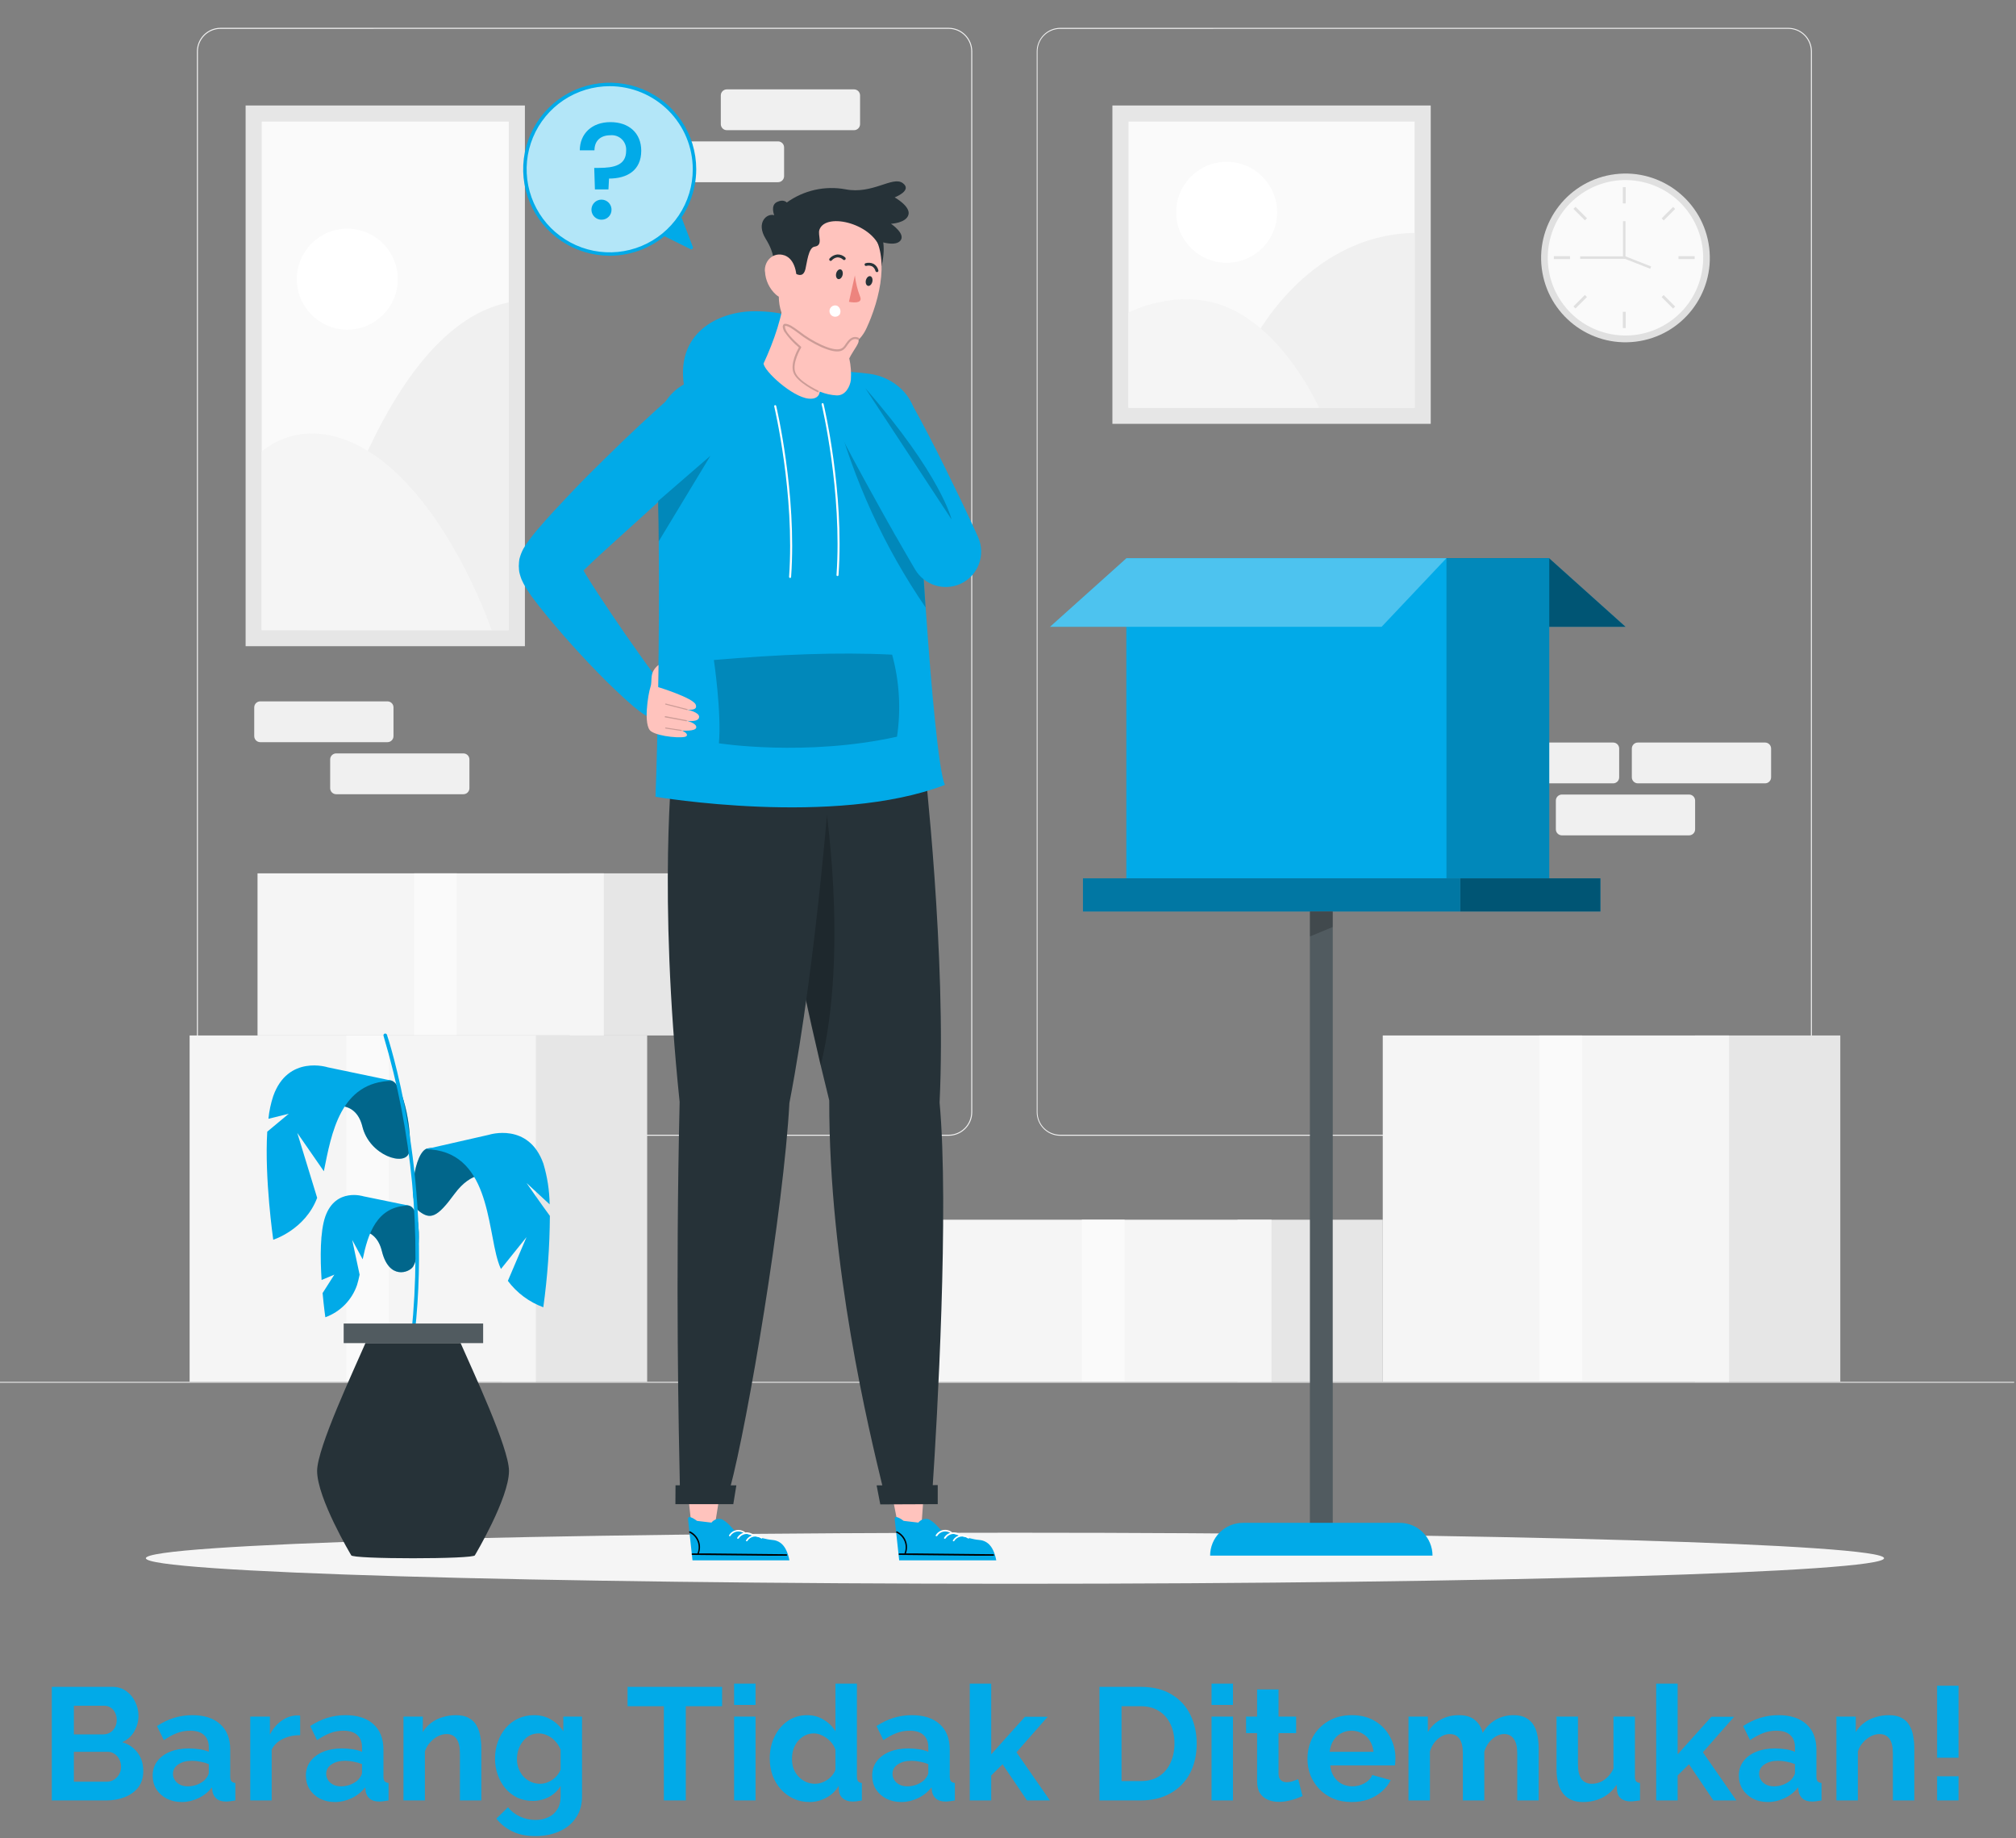 <svg width="1009" height="920" viewBox="0 0 1009 920" fill="none" xmlns="http://www.w3.org/2000/svg">
<rect x="0" y="0" width="1009" height="920" fill="#808080" stroke="none"/>
<path d="M895.034 568.372H530.686C527.554 568.367 524.552 567.12 522.337 564.906C520.122 562.691 518.876 559.689 518.871 556.557V25.731C518.881 22.602 520.13 19.605 522.344 17.395C524.558 15.185 527.557 13.941 530.686 13.936H895.034C898.162 13.941 901.162 15.185 903.376 17.395C905.59 19.605 906.838 22.602 906.849 25.731V556.557C906.844 559.689 905.597 562.691 903.383 564.906C901.168 567.12 898.166 568.367 895.034 568.372ZM530.686 14.44C529.195 14.429 527.717 14.713 526.337 15.276C524.957 15.838 523.701 16.668 522.643 17.717C521.584 18.766 520.743 20.014 520.168 21.39C519.594 22.765 519.297 24.24 519.294 25.731V556.557C519.294 559.557 520.486 562.434 522.607 564.555C524.728 566.676 527.605 567.868 530.605 567.868H895.034C898.034 567.868 900.911 566.676 903.032 564.555C905.153 562.434 906.345 559.557 906.345 556.557V25.731C906.345 22.731 905.153 19.854 903.032 17.733C900.911 15.611 898.034 14.42 895.034 14.42L530.686 14.44Z" fill="#F0F0F0"/>
<path d="M474.796 568.372H110.367C107.235 568.367 104.233 567.12 102.019 564.906C99.804 562.691 98.558 559.689 98.552 556.557V25.73C98.558 22.599 99.804 19.596 102.019 17.382C104.233 15.167 107.235 13.921 110.367 13.915H474.796C477.928 13.921 480.93 15.167 483.145 17.382C485.36 19.596 486.606 22.599 486.611 25.73V556.557C486.606 559.689 485.36 562.691 483.145 564.906C480.93 567.12 477.928 568.367 474.796 568.372ZM110.367 14.44C107.371 14.44 104.497 15.629 102.376 17.745C100.256 19.862 99.062 22.734 99.056 25.73V556.557C99.056 559.557 100.248 562.434 102.369 564.555C104.49 566.676 107.367 567.868 110.367 567.868H474.796C477.796 567.868 480.673 566.676 482.794 564.555C484.916 562.434 486.107 559.557 486.107 556.557V25.73C486.107 22.731 484.916 19.854 482.794 17.733C480.673 15.611 477.796 14.42 474.796 14.42L110.367 14.44Z" fill="#F0F0F0"/>
<path d="M1008.1 691.502H0V692.006H1008.1V691.502Z" fill="#E0E0E0"/>
<path d="M363.784 65.147L427.436 65.147C429.106 65.147 430.46 63.793 430.46 62.123V47.747C430.46 46.077 429.106 44.723 427.436 44.723L363.784 44.723C362.114 44.723 360.76 46.077 360.76 47.747V62.123C360.76 63.793 362.114 65.147 363.784 65.147Z" fill="#F0F0F0"/>
<path d="M325.758 91.177L389.41 91.177C391.08 91.177 392.434 89.823 392.434 88.152V73.777C392.434 72.106 391.08 70.752 389.41 70.752H325.758C324.088 70.752 322.734 72.106 322.734 73.777V88.152C322.734 89.823 324.088 91.177 325.758 91.177Z" fill="#F0F0F0"/>
<path d="M193.919 350.985H130.267C128.597 350.985 127.243 352.339 127.243 354.009V368.385C127.243 370.055 128.597 371.409 130.267 371.409H193.919C195.589 371.409 196.943 370.055 196.943 368.385V354.009C196.943 352.339 195.589 350.985 193.919 350.985Z" fill="#F0F0F0"/>
<path d="M231.924 377.034H168.272C166.602 377.034 165.248 378.388 165.248 380.058V394.434C165.248 396.104 166.602 397.458 168.272 397.458H231.924C233.594 397.458 234.948 396.104 234.948 394.434V380.058C234.948 378.388 233.594 377.034 231.924 377.034Z" fill="#F0F0F0"/>
<path d="M807.369 371.59H743.718C742.047 371.59 740.693 372.944 740.693 374.615V388.99C740.693 390.661 742.047 392.015 743.718 392.015H807.369C809.04 392.015 810.394 390.661 810.394 388.99V374.615C810.394 372.944 809.04 371.59 807.369 371.59Z" fill="#F0F0F0"/>
<path d="M883.401 371.59H819.749C818.079 371.59 816.725 372.944 816.725 374.615V388.99C816.725 390.661 818.079 392.015 819.749 392.015H883.401C885.071 392.015 886.425 390.661 886.425 388.99V374.615C886.425 372.944 885.071 371.59 883.401 371.59Z" fill="#F0F0F0"/>
<path d="M845.375 397.62H781.724C780.053 397.62 778.699 398.974 778.699 400.644V415.019C778.699 416.69 780.053 418.044 781.724 418.044H845.375C847.045 418.044 848.399 416.69 848.399 415.019V400.644C848.399 398.974 847.045 397.62 845.375 397.62Z" fill="#F0F0F0"/>
<path d="M921.063 518.188H848.339V691.501H921.063V518.188Z" fill="#E6E6E6"/>
<path d="M865.376 518.188H692.062V691.501H865.376V518.188Z" fill="#F5F5F5"/>
<path d="M791.845 518.188H770.433V690.997H791.845V518.188Z" fill="#FAFAFA"/>
<path d="M323.903 518.188H251.179V691.501H323.903V518.188Z" fill="#E6E6E6"/>
<path d="M268.216 518.188H94.903V691.501H268.216V518.188Z" fill="#F5F5F5"/>
<path d="M194.665 518.188H173.252V690.997H194.665V518.188Z" fill="#FAFAFA"/>
<path d="M692.083 610.39H619.358V691.522H692.083V610.39Z" fill="#E6E6E6"/>
<path d="M636.395 610.39H463.082V691.522H636.395V610.39Z" fill="#F5F5F5"/>
<path d="M562.864 610.39H541.452V691.28H562.864V610.39Z" fill="#FAFAFA"/>
<path d="M357.876 437.057H285.152V518.189H357.876V437.057Z" fill="#E6E6E6"/>
<path d="M302.209 437.057H128.896V518.189H302.209V437.057Z" fill="#F5F5F5"/>
<path d="M228.658 437.057H207.246V517.947H228.658V437.057Z" fill="#FAFAFA"/>
<path d="M716.076 52.788H556.755V212.109H716.076V52.788Z" fill="#E6E6E6"/>
<path d="M708.011 204.044V60.853L564.82 60.853V204.044H708.011Z" fill="#FAFAFA"/>
<path d="M626.818 171.522C626.818 171.522 653.029 117.609 708.011 116.541V204.044H636.416L626.818 171.522Z" fill="#F0F0F0"/>
<path d="M564.82 156.381C564.82 156.381 588.45 143.981 612.483 153.094C642.726 164.506 660.166 204.044 660.166 204.044H564.82V156.381Z" fill="#F5F5F5"/>
<path d="M613.934 131.501C627.887 131.501 639.197 120.19 639.197 106.238C639.197 92.285 627.887 80.975 613.934 80.975C599.982 80.975 588.671 92.285 588.671 106.238C588.671 120.19 599.982 131.501 613.934 131.501Z" fill="white"/>
<path d="M262.712 52.788H122.928V323.383H262.712V52.788Z" fill="#E6E6E6"/>
<path d="M254.647 315.318L254.647 60.853L130.993 60.853V315.318H254.647Z" fill="#FAFAFA"/>
<path d="M173.817 164.97C187.77 164.97 199.08 153.659 199.08 139.707C199.08 125.754 187.77 114.444 173.817 114.444C159.865 114.444 148.554 125.754 148.554 139.707C148.554 153.659 159.865 164.97 173.817 164.97Z" fill="white"/>
<path d="M154.119 315.318C154.119 315.318 185.41 164.849 254.647 151.34V315.318H154.119Z" fill="#F0F0F0"/>
<path d="M130.993 226.02C130.993 226.02 146.921 210.657 172.164 219.851C219.585 237.089 246.058 315.318 246.058 315.318H130.993V226.02Z" fill="#F5F5F5"/>
<path d="M818.72 170.973C841.861 168.111 858.3 147.032 855.439 123.891C852.577 100.75 831.498 84.311 808.357 87.173C785.216 90.034 768.777 111.114 771.638 134.255C774.5 157.395 795.58 173.835 818.72 170.973Z" fill="#E0E0E0"/>
<path d="M851.418 137.869C856.312 116.954 843.325 96.032 822.41 91.138C801.495 86.244 780.573 99.231 775.679 120.146C770.785 141.061 783.772 161.983 804.687 166.877C825.602 171.771 846.524 158.784 851.418 137.869Z" fill="#FAFAFA"/>
<path d="M813.66 93.677H812.208V101.782H813.66V93.677Z" fill="#E0E0E0"/>
<path d="M813.66 156.038H812.208V164.143H813.66V156.038Z" fill="#E0E0E0"/>
<path d="M785.796 128.194H777.691V129.646H785.796V128.194Z" fill="#E0E0E0"/>
<path d="M848.177 128.194H840.072V129.646H848.177V128.194Z" fill="#E0E0E0"/>
<path d="M837.382 103.542L831.65 109.272L832.676 110.299L838.408 104.569L837.382 103.542Z" fill="#E0E0E0"/>
<path d="M793.235 147.611L787.505 153.344L788.532 154.37L794.261 148.637L793.235 147.611Z" fill="#E0E0E0"/>
<path d="M788.539 103.506L787.512 104.533L793.244 110.263L794.271 109.236L788.539 103.506Z" fill="#E0E0E0"/>
<path d="M832.66 147.65L831.634 148.676L837.364 154.408L838.391 153.382L832.66 147.65Z" fill="#E0E0E0"/>
<path d="M812.64 127.93L812.182 129.094L825.934 134.508L826.391 133.344L812.64 127.93Z" fill="#E0E0E0"/>
<path d="M813.559 129.545H790.877V128.295H812.309V110.693H813.559V129.545Z" fill="#E0E0E0"/>
<path d="M942.959 779.791C942.959 786.848 748.214 792.574 507.983 792.574C267.752 792.574 73.007 786.888 73.007 779.791C73.007 772.694 267.752 767.029 507.983 767.029C748.214 767.029 942.959 772.775 942.959 779.791Z" fill="#F5F5F5"/>
<path d="M775.312 279.349L813.559 313.665H647.605L615.185 279.349H775.312Z" fill="#01AAE8"/>
<path opacity="0.5" d="M775.312 279.349L813.559 313.665H647.605L615.185 279.349H775.312Z" fill="black"/>
<path d="M775.392 279.349H615.185V439.557H775.392V279.349Z" fill="#01AAE8"/>
<path opacity="0.2" d="M775.392 279.349H615.185V439.557H775.392V279.349Z" fill="black"/>
<path d="M723.939 279.349H563.731V439.557H723.939V279.349Z" fill="#01AAE8"/>
<path d="M563.791 279.349L525.544 313.665H691.498L723.918 279.349H563.791Z" fill="#01AAE8"/>
<path opacity="0.3" d="M563.791 279.349L525.544 313.665H691.498L723.918 279.349H563.791Z" fill="white"/>
<path d="M730.854 439.557H542.016V456.15H730.854V439.557Z" fill="#01AAE8"/>
<path opacity="0.3" d="M730.854 439.557H542.016V456.15H730.854V439.557Z" fill="black"/>
<path d="M800.998 439.557H730.854V456.15H800.998V439.557Z" fill="#01AAE8"/>
<path opacity="0.5" d="M800.998 439.557H730.854V456.15H800.998V439.557Z" fill="black"/>
<path d="M667.001 456.15H655.629V768.44H667.001V456.15Z" fill="#263238"/>
<path opacity="0.2" d="M667.001 456.15H655.629V768.44H667.001V456.15Z" fill="white"/>
<path opacity="0.2" d="M667.001 463.913L655.629 468.631V456.15H667.001V463.913Z" fill="black"/>
<path d="M622.08 762.089H700.571C704.918 762.089 709.087 763.816 712.162 766.89C715.236 769.964 716.963 774.134 716.963 778.481H605.668C605.668 776.327 606.093 774.194 606.918 772.204C607.743 770.214 608.952 768.406 610.476 766.883C612 765.361 613.81 764.154 615.801 763.331C617.792 762.509 619.926 762.087 622.08 762.089Z" fill="#01AAE8"/>
<path d="M173.817 616.58C173.817 616.58 187.567 611.559 191.136 626.116C194.705 640.673 204.887 636.943 206.822 633.738C210.633 627.447 211.157 604.684 204.625 603.313C196.701 601.66 176.458 609.926 173.817 616.58Z" fill="#01AAE8"/>
<g opacity="0.4">
<path d="M173.817 616.58C173.817 616.58 187.567 611.559 191.136 626.116C194.705 640.673 204.887 636.943 206.822 633.738C210.633 627.447 211.157 604.684 204.625 603.313C196.701 601.66 176.458 609.926 173.817 616.58Z" fill="black"/>
</g>
<path d="M204.523 603.313C188.394 603.535 184.119 617.709 181.519 630.209L176.276 620.511L179.986 637.891C179.583 639.806 179.18 641.56 178.696 643.073C177.424 646.776 175.338 650.146 172.592 652.938C169.846 655.729 166.51 657.87 162.828 659.202C162.828 659.202 162.103 654.202 161.457 647.105L167.345 637.871L160.953 640.552C160.248 629.544 160.147 616.358 162.828 608.757C168.01 594.18 181.922 598.676 181.922 598.676L204.523 603.313Z" fill="#01AAE8"/>
<path d="M244.727 588.01C244.727 588.01 236.259 585.449 227.387 597.567C218.859 609.22 215.451 610.591 209.665 606.055C203.878 601.518 207.366 576.114 213.919 574.743C221.722 573.11 241.965 581.377 244.727 588.01Z" fill="#01AAE8"/>
<g opacity="0.4">
<path d="M244.727 588.01C244.727 588.01 236.259 585.449 227.387 597.567C218.859 609.22 215.451 610.591 209.665 606.055C203.878 601.518 207.366 576.114 213.919 574.743C221.722 573.11 241.965 581.377 244.727 588.01Z" fill="black"/>
</g>
<path d="M271.925 654.202C264.854 651.616 258.689 647.027 254.183 640.996L263.518 619.1L250.715 635.048C250.153 633.825 249.675 632.565 249.283 631.278C243.739 613.717 244.868 575.57 212.992 575.106L244.707 567.888C244.707 567.888 264.546 561.477 271.946 582.284C273.94 588.912 274.998 595.787 275.091 602.708L263.538 592.022C263.538 592.022 271.603 603.636 275.212 608.474C275.118 623.772 274.02 639.048 271.925 654.202Z" fill="#01AAE8"/>
<path d="M164.038 554.218C164.038 554.218 177.809 549.198 181.377 563.775C184.946 578.352 202.85 583.937 204.705 576.8C206.721 569.199 202.326 542.121 195.773 540.75C187.93 539.117 166.8 547.585 164.038 554.218Z" fill="#01AAE8"/>
<g opacity="0.4">
<path d="M164.038 554.218C164.038 554.218 177.809 549.198 181.377 563.775C184.946 578.352 202.85 583.937 204.705 576.8C206.721 569.199 202.326 542.121 195.773 540.75C187.93 539.117 166.8 547.585 164.038 554.218Z" fill="black"/>
</g>
<path d="M196.358 540.871C170.289 541.254 165.913 567.082 162.083 586.135L148.796 566.961C148.957 567.525 155.994 590.389 158.736 599.442C152.687 615.451 136.759 620.41 136.759 620.41C136.759 620.41 132.344 589.825 133.755 566.336L144.521 557.364L134.34 559.884C134.728 556.01 135.54 552.19 136.759 548.492C144.159 527.705 164.018 534.117 164.018 534.117L196.358 540.871Z" fill="#01AAE8"/>
<path d="M206.721 668.194C206.482 668.164 206.265 668.042 206.114 667.854C205.963 667.666 205.892 667.426 205.915 667.186C211.067 617.166 206.327 566.621 191.963 518.431C191.885 518.201 191.901 517.949 192.006 517.731C192.112 517.512 192.299 517.344 192.527 517.261C192.757 517.191 193.006 517.212 193.22 517.321C193.435 517.43 193.598 517.619 193.677 517.846C193.919 518.511 216.661 586.639 207.588 667.388C207.564 667.604 207.464 667.804 207.305 667.952C207.146 668.1 206.939 668.186 206.721 668.194Z" fill="#01AAE8"/>
<path d="M241.803 662.348H172.022V672.126H241.803V662.348Z" fill="#263238"/>
<path opacity="0.2" d="M241.803 662.348H172.022V672.126H241.803V662.348Z" fill="white"/>
<path d="M230.533 672.126H182.91C177.204 685.393 158.715 724.547 158.715 736.1C158.715 749.79 175.772 778.299 175.772 778.299C175.772 780.316 237.69 780.316 237.69 778.299C237.69 778.299 254.747 749.79 254.747 736.1C254.747 724.547 236.319 685.393 230.533 672.126Z" fill="#263238"/>
<path d="M305.173 127.125C328.613 127.125 347.614 108.124 347.614 84.684C347.614 61.245 328.613 42.243 305.173 42.243C281.733 42.243 262.732 61.245 262.732 84.684C262.732 108.124 281.733 127.125 305.173 127.125Z" fill="#01AAE8"/>
<g opacity="0.7">
<path d="M305.173 127.125C328.613 127.125 347.614 108.124 347.614 84.684C347.614 61.245 328.613 42.243 305.173 42.243C281.733 42.243 262.732 61.245 262.732 84.684C262.732 108.124 281.733 127.125 305.173 127.125Z" fill="white"/>
</g>
<path d="M305.173 127.992C296.607 127.996 288.231 125.46 281.107 120.704C273.982 115.947 268.428 109.185 265.147 101.272C261.866 93.358 261.006 84.65 262.674 76.248C264.343 67.845 268.466 60.127 274.522 54.068C280.578 48.009 288.295 43.883 296.696 42.21C305.098 40.537 313.807 41.394 321.721 44.671C329.636 47.948 336.401 53.499 341.161 60.621C345.92 67.744 348.461 76.118 348.461 84.684C348.45 96.164 343.887 107.17 335.772 115.289C327.656 123.408 316.652 127.976 305.173 127.992ZM305.173 43.13C296.949 43.126 288.908 45.562 282.068 50.128C275.228 54.695 269.896 61.188 266.747 68.785C263.598 76.383 262.773 84.744 264.377 92.81C265.98 100.877 269.94 108.286 275.755 114.102C281.571 119.917 288.981 123.877 297.047 125.481C305.114 127.084 313.474 126.259 321.072 123.11C328.669 119.961 335.162 114.629 339.729 107.789C344.296 100.949 346.731 92.909 346.727 84.684C346.711 73.668 342.328 63.108 334.538 55.319C326.749 47.529 316.189 43.146 305.173 43.13Z" fill="#01AAE8"/>
<path d="M305.516 61.115C314.689 61.115 320.94 66.518 320.94 75.45C320.94 85.108 314.084 89.362 304.81 89.362L304.528 94.786H297.753L297.41 84.019H299.669C307.411 84.019 313.379 82.648 313.379 75.45C313.467 74.398 313.322 73.34 312.955 72.35C312.588 71.36 312.008 70.462 311.256 69.722C310.504 68.981 309.598 68.415 308.602 68.063C307.607 67.712 306.546 67.584 305.495 67.688C300.616 67.688 297.531 70.43 297.531 75.228H290.192C290.213 66.942 296.181 61.115 305.516 61.115ZM301.12 109.947C300.124 109.963 299.146 109.683 298.309 109.141C297.473 108.599 296.817 107.821 296.425 106.905C296.033 105.989 295.922 104.977 296.106 103.998C296.291 103.019 296.762 102.117 297.461 101.407C298.16 100.697 299.054 100.21 300.03 100.01C301.006 99.81 302.02 99.904 302.942 100.282C303.864 100.659 304.653 101.303 305.208 102.13C305.763 102.957 306.06 103.931 306.06 104.927C306.071 105.583 305.951 106.234 305.707 106.842C305.464 107.451 305.102 108.005 304.642 108.472C304.182 108.94 303.634 109.311 303.029 109.564C302.425 109.817 301.776 109.948 301.12 109.947Z" fill="#01AAE8"/>
<path d="M331.706 117.79L345.557 124.666C345.716 124.753 345.898 124.787 346.078 124.766C346.257 124.744 346.426 124.666 346.559 124.544C346.692 124.422 346.784 124.261 346.821 124.084C346.859 123.907 346.84 123.723 346.767 123.557L340.718 107.851C338.25 111.613 335.209 114.967 331.706 117.79Z" fill="#01AAE8"/>
<path d="M342.714 195.092C344.731 204.85 427.637 200.979 423.766 188.378C422.896 186.133 421.886 183.944 420.742 181.825C415.358 170.232 406.386 155.615 377.413 155.756C359.973 155.816 337.009 166.361 342.714 195.092Z" fill="#01AAE8"/>
<path d="M445.501 743.197L449.755 764.69H461.106L462.639 743.197H445.501Z" fill="#FFC3BD"/>
<path d="M459.614 761.968C460.187 761.249 460.949 760.704 461.814 760.394C462.68 760.084 463.615 760.022 464.514 760.214C467.236 761.121 470.804 765.597 470.804 765.597C470.804 765.597 485.623 770.356 489.636 770.598C493.648 770.84 497.136 773.098 498.628 780.86H450.037C450.037 780.86 448.122 763.339 447.819 760.355C447.517 757.371 452.275 761.101 452.275 761.101L459.614 761.968Z" fill="#01AAE8"/>
<path d="M497.196 778.541H488.446L450.138 778.138C449.654 778.138 449.654 777.372 450.138 777.392H452.719C452.708 777.359 452.708 777.324 452.719 777.291C453.475 775.388 453.479 773.269 452.73 771.363C451.981 769.457 450.536 767.908 448.686 767.029C448.644 767.005 448.607 766.973 448.577 766.935C448.547 766.896 448.524 766.853 448.511 766.806C448.498 766.759 448.494 766.71 448.5 766.662C448.506 766.614 448.521 766.567 448.545 766.525C448.569 766.482 448.601 766.445 448.639 766.415C448.677 766.385 448.721 766.363 448.768 766.35C448.815 766.337 448.864 766.333 448.912 766.339C448.96 766.344 449.007 766.36 449.049 766.383C451.022 767.339 452.563 769.002 453.366 771.041C454.169 773.081 454.175 775.348 453.384 777.392H458.767L497.075 777.795C497.68 777.775 497.68 778.561 497.196 778.541Z" fill="black"/>
<path d="M469.09 768.642C469.438 768.074 469.901 767.586 470.451 767.21C471 766.834 471.623 766.579 472.278 766.461C472.933 766.343 473.606 766.365 474.252 766.525C474.898 766.686 475.502 766.981 476.026 767.392C476.409 767.674 476.792 767.029 476.409 766.746C475.798 766.268 475.091 765.925 474.337 765.741C473.583 765.557 472.798 765.536 472.035 765.679C471.272 765.822 470.548 766.126 469.912 766.571C469.275 767.016 468.741 767.591 468.344 768.259C468.062 768.662 468.707 769.045 468.989 768.642H469.09Z" fill="white"/>
<path d="M473.264 769.912C473.61 769.342 474.072 768.853 474.621 768.475C475.169 768.097 475.792 767.84 476.447 767.72C477.102 767.6 477.775 767.62 478.422 767.779C479.069 767.938 479.675 768.232 480.2 768.642C480.603 768.944 480.966 768.299 480.583 767.996C479.97 767.519 479.263 767.177 478.508 766.995C477.752 766.812 476.967 766.793 476.204 766.938C475.441 767.083 474.717 767.389 474.082 767.836C473.446 768.283 472.913 768.86 472.518 769.529C472.236 769.932 472.901 770.295 473.163 769.912H473.264Z" fill="white"/>
<path d="M477.599 771.163C477.944 770.595 478.406 770.108 478.953 769.732C479.501 769.356 480.122 769.101 480.776 768.983C481.429 768.865 482.1 768.887 482.745 769.047C483.389 769.207 483.992 769.502 484.514 769.913C484.918 770.195 485.281 769.55 484.897 769.267C484.288 768.804 483.588 768.474 482.843 768.3C482.098 768.125 481.325 768.11 480.573 768.254C479.822 768.399 479.109 768.7 478.482 769.139C477.855 769.577 477.327 770.143 476.933 770.8C476.671 771.183 477.317 771.566 477.599 771.163Z" fill="white"/>
<path d="M343.864 743.358L346.223 764.69H357.574L360.981 743.358H343.864Z" fill="#FFC3BD"/>
<path d="M356.082 761.968C356.651 761.251 357.41 760.706 358.272 760.396C359.134 760.086 360.065 760.023 360.961 760.214C363.703 761.121 367.272 765.597 367.272 765.597C367.272 765.597 382.091 770.356 386.103 770.598C390.116 770.84 393.604 773.098 395.096 780.86H346.586C346.586 780.86 344.67 763.339 344.368 760.355C344.065 757.371 348.824 761.101 348.824 761.101L356.082 761.968Z" fill="#01AAE8"/>
<path d="M393.583 778.541H384.833L346.525 778.138C346.041 778.138 346.041 777.372 346.525 777.392H349.106C349.095 777.359 349.095 777.324 349.106 777.291C349.862 775.388 349.866 773.269 349.117 771.363C348.369 769.457 346.923 767.908 345.073 767.029C345.031 767.005 344.994 766.973 344.964 766.935C344.934 766.896 344.912 766.853 344.898 766.806C344.885 766.759 344.882 766.71 344.887 766.662C344.893 766.614 344.908 766.567 344.932 766.525C344.956 766.482 344.988 766.445 345.026 766.415C345.065 766.385 345.108 766.363 345.155 766.35C345.202 766.337 345.251 766.333 345.299 766.339C345.347 766.344 345.394 766.36 345.436 766.383C347.409 767.339 348.95 769.002 349.753 771.041C350.556 773.081 350.563 775.348 349.771 777.392H355.154L393.462 777.795C394.148 777.775 394.148 778.561 393.583 778.541Z" fill="black"/>
<path d="M365.558 768.642C365.906 768.074 366.369 767.586 366.919 767.211C367.468 766.835 368.091 766.579 368.746 766.461C369.401 766.343 370.074 766.365 370.72 766.526C371.366 766.686 371.97 766.981 372.494 767.392C372.877 767.674 373.26 767.029 372.877 766.747C372.269 766.283 371.571 765.952 370.826 765.776C370.082 765.6 369.309 765.582 368.558 765.725C367.806 765.868 367.093 766.167 366.465 766.604C365.837 767.04 365.309 767.604 364.913 768.259C364.631 768.662 365.276 769.045 365.558 768.642Z" fill="white"/>
<path d="M369.732 769.912C370.078 769.342 370.54 768.853 371.089 768.475C371.637 768.097 372.259 767.84 372.915 767.72C373.57 767.6 374.243 767.62 374.89 767.779C375.537 767.938 376.143 768.232 376.668 768.642C377.051 768.944 377.434 768.299 377.051 767.996C376.438 767.519 375.731 767.177 374.975 766.995C374.22 766.812 373.435 766.793 372.672 766.938C371.908 767.083 371.185 767.389 370.549 767.836C369.914 768.283 369.381 768.86 368.986 769.529C368.704 769.932 369.369 770.295 369.631 769.912H369.732Z" fill="white"/>
<path d="M374.067 771.163C374.412 770.595 374.874 770.108 375.421 769.732C375.969 769.356 376.59 769.101 377.243 768.983C377.897 768.865 378.568 768.887 379.212 769.047C379.857 769.207 380.46 769.502 380.982 769.913C381.385 770.195 381.748 769.55 381.365 769.267C380.756 768.804 380.056 768.474 379.311 768.3C378.566 768.125 377.792 768.11 377.041 768.254C376.289 768.399 375.577 768.7 374.95 769.139C374.323 769.577 373.795 770.143 373.401 770.8C373.139 771.183 373.784 771.566 374.067 771.163Z" fill="white"/>
<path d="M441.73 743.964H466.792C468.969 711.704 475.099 604.704 470.26 551.759C473.748 478.308 462.517 380.825 462.517 380.825H383.099C383.099 380.825 388.926 446.069 415.036 550.71C414.854 633.617 435.097 716.503 441.73 743.964Z" fill="#263238"/>
<path opacity="0.2" d="M410.762 533.129C425.117 474.477 412.516 398.446 412.516 398.446L400.116 485.304L410.762 533.129Z" fill="black"/>
<path d="M438.747 743.338L440.581 752.855L469.332 752.734V743.197L438.747 743.338Z" fill="#263238"/>
<path d="M340.295 744.891H365.357C374.288 711.684 392.233 604.906 395.096 551.96C409.31 478.51 416.104 380.825 416.104 380.825H336.686C336.686 380.825 329.287 446.815 340.154 551.456C338.037 642.69 339.71 716.503 340.295 744.891Z" fill="#263238"/>
<path d="M338.098 743.298L338.037 752.754H367.01L368.542 743.318L338.098 743.298Z" fill="#263238"/>
<path d="M472.901 392.801C417.778 413.971 328.077 398.729 328.077 398.729C329.146 371.792 330.093 318.443 329.71 274.107C329.71 273.079 329.71 272.091 329.71 271.022C329.71 264.732 329.549 258.643 329.428 252.876C329.428 252.171 329.428 251.465 329.428 250.86C329.065 239.448 328.682 229.367 328.158 221.303C327.15 206.201 335.356 192.148 350.336 189.628C354.873 188.862 359.772 188.196 364.873 187.612L368.563 187.229C383.134 185.802 397.779 185.27 412.415 185.636H414.532H415.661H417.496C423.807 185.898 429.795 186.362 435.158 187.067C447.255 188.64 458.163 198.257 458.364 210.556C458.546 221.827 459.655 245.618 461.248 272.454C461.852 282.535 462.538 293.241 463.264 303.765C466.167 345.4 469.796 385.563 472.901 392.801Z" fill="#01AAE8"/>
<path d="M332.351 343.505C332.265 343.483 332.175 343.483 332.089 343.505L324.024 358.485L322.492 357.618L322.109 357.376L321.867 357.215L321.424 356.892L320.496 356.247L319.75 355.683C318.722 354.916 317.895 354.231 317.008 353.505C315.335 352.074 313.742 350.662 312.189 349.231C309.105 346.388 306.141 343.545 303.197 340.662C297.39 334.835 291.765 328.907 286.301 322.818C280.837 316.73 275.494 310.499 270.172 303.826C268.861 302.152 267.53 300.418 266.139 298.564C265.474 297.596 264.829 296.709 264.123 295.6C263.417 294.491 262.752 293.402 261.966 291.93L261.341 290.599L261.018 289.934L260.574 288.704L260.191 287.414C259.978 286.718 259.836 286.002 259.768 285.277C259.615 283.937 259.615 282.584 259.768 281.244L259.889 280.256C259.889 279.954 260.01 279.571 260.05 279.45L260.353 278.381C260.583 277.655 260.852 276.941 261.159 276.244L261.623 275.236L261.885 274.732L261.986 274.551L262.853 273.119C263.538 272.03 263.861 271.607 264.304 270.982C266.018 268.623 267.389 266.949 268.821 265.236C274.446 258.602 280.011 252.735 285.636 246.787C291.261 240.84 296.947 235.134 302.733 229.508C314.246 218.157 325.94 207.129 338.138 196.503L361.203 221.867C349.731 232.855 337.896 243.602 326.101 254.247L308.479 270.216C302.834 275.276 297.148 280.498 292.047 285.498C292.451 286.224 292.874 286.95 293.318 287.676C297.229 294.128 301.665 300.681 306.02 307.213C310.375 313.746 314.931 320.258 319.488 326.649C321.746 329.875 324.024 333.061 326.343 336.146C327.492 337.698 328.662 339.17 329.791 340.601L331.384 342.618L332.009 343.364L332.351 343.505Z" fill="#01AAE8"/>
<path d="M395.398 289.228C395.332 289.223 395.267 289.205 395.208 289.175C395.149 289.145 395.096 289.103 395.053 289.053C395.01 289.002 394.977 288.943 394.957 288.88C394.937 288.817 394.929 288.75 394.934 288.684C397.878 247.13 387.595 203.802 387.495 203.378C387.462 203.247 387.484 203.109 387.554 202.994C387.624 202.878 387.737 202.795 387.868 202.763C387.999 202.731 388.137 202.753 388.252 202.823C388.368 202.892 388.45 203.005 388.483 203.136C388.583 203.58 398.906 247.029 395.942 288.765C395.937 288.831 395.919 288.896 395.889 288.955C395.859 289.014 395.817 289.067 395.767 289.11C395.716 289.153 395.658 289.186 395.594 289.206C395.531 289.226 395.464 289.234 395.398 289.228Z" fill="white"/>
<path d="M419.129 288.281C418.999 288.27 418.878 288.21 418.791 288.112C418.705 288.015 418.659 287.887 418.665 287.757C421.609 246.182 411.346 202.874 411.245 202.451C411.218 202.384 411.205 202.312 411.208 202.24C411.211 202.167 411.229 202.097 411.262 202.032C411.294 201.967 411.341 201.911 411.397 201.866C411.454 201.82 411.519 201.788 411.589 201.77C411.66 201.753 411.733 201.751 411.804 201.764C411.875 201.777 411.942 201.805 412.001 201.847C412.061 201.889 412.11 201.943 412.147 202.005C412.183 202.067 412.206 202.137 412.213 202.209C412.314 202.632 422.637 246.102 419.673 287.817C419.668 287.883 419.65 287.948 419.62 288.007C419.59 288.066 419.548 288.119 419.497 288.162C419.447 288.205 419.388 288.238 419.325 288.258C419.262 288.279 419.195 288.286 419.129 288.281Z" fill="white"/>
<path opacity="0.2" d="M463.243 303.967C442.524 273.709 427.146 240.123 417.778 204.669L461.247 272.655C461.812 282.817 462.497 293.442 463.243 303.967Z" fill="black"/>
<path opacity="0.2" d="M357.292 330.298C357.292 330.298 361.203 356.751 359.812 371.973C359.812 371.973 403.241 378.788 448.949 368.667C450.996 354.963 450.165 340.982 446.509 327.617C419.653 326.266 389.551 327.516 357.292 330.298Z" fill="black"/>
<path d="M422.919 101.439C418.678 99.888 414.164 99.223 409.655 99.487C405.147 99.75 400.74 100.936 396.709 102.971C391.406 105.733 386.809 109.947 386.93 116.278C387.192 131.057 391.305 155.756 391.305 155.756L441.166 133.214C441.166 133.214 444.795 120.855 438.968 113.052C434.969 107.594 429.355 103.531 422.919 101.439Z" fill="#263238"/>
<path d="M387.091 131.743C387.091 131.743 388.18 127.468 383.22 119.484C378.26 111.5 383.704 106.56 387.494 107.689C387.494 107.689 385.478 102.79 388.825 101.116C392.172 99.443 393.785 101.338 393.785 101.338C397.973 98.317 402.729 96.173 407.767 95.037C412.805 93.9 418.021 93.794 423.101 94.725C436.71 97.427 446.751 87.93 451.811 91.62C456.872 95.31 447.779 98.778 447.779 98.778C447.779 98.778 455.844 103.274 454.674 107.467C453.505 111.661 445.924 111.984 445.924 111.984C445.924 111.984 453.686 117.145 450.521 120.573C447.356 124 437.476 119.847 437.476 119.847C437.476 119.847 398.221 119.645 387.091 131.743Z" fill="#263238"/>
<path d="M413.04 174.123C413.033 174.177 413.033 174.231 413.04 174.284L409.895 182.47C409.539 184.143 409.33 185.843 409.27 187.551C409.233 188.898 409.293 190.246 409.451 191.584C411.024 194.326 411.286 200.173 404.713 199.487C396.406 198.64 382.333 185.616 382.172 181.886C387.253 170.978 392.071 157.308 392.616 146.4L400.983 157.671L413.04 174.123Z" fill="#FFC3BD"/>
<g opacity="0.2">
<path d="M412.959 174.305L409.814 182.491C404.874 179.547 399.995 173.861 399.37 168.196C398.926 164.163 401.124 160.574 402.757 160.554L412.959 174.305Z" fill="black"/>
</g>
<path d="M435.924 158.982C435.238 160.756 434.492 162.49 433.706 164.204C426.77 179.325 407.254 178.66 396.467 165.776C395.48 164.607 394.59 163.36 393.805 162.046C387.253 151.159 390.015 143.618 393.08 126.178C393.764 122.128 395.467 118.32 398.03 115.11C400.592 111.901 403.93 109.397 407.728 107.834C411.526 106.271 415.659 105.7 419.738 106.176C423.817 106.651 427.708 108.158 431.045 110.552C444.755 120.492 442.799 141.219 435.924 158.982Z" fill="#FFC3BD"/>
<path d="M420.298 157.328C419.989 157.76 419.566 158.096 419.076 158.3C418.585 158.503 418.048 158.565 417.524 158.479C417.001 158.393 416.512 158.162 416.112 157.812C415.713 157.463 415.42 157.008 415.266 156.5C415.112 155.993 415.103 155.452 415.24 154.939C415.377 154.426 415.655 153.962 416.042 153.6C416.43 153.237 416.911 152.99 417.431 152.886C417.952 152.782 418.491 152.827 418.987 153.014C419.722 153.423 420.27 154.101 420.514 154.906C420.759 155.711 420.681 156.579 420.298 157.328Z" fill="white"/>
<path d="M407.697 123.436C412.234 122.811 409.149 117.79 410.117 114.968C413.302 105.834 438.162 112.085 441.025 126.077C441.025 126.077 440.34 115.411 432.577 108.879C424.815 102.346 408.121 99.382 400.439 106.863C392.757 114.343 392.717 127.71 392.717 127.71C392.612 129.17 393.074 130.615 394.007 131.743C394.834 132.549 396.285 136.239 398.705 137.207C400.721 138.053 402.334 137.711 403.1 134.727C403.866 131.743 404.552 123.859 407.697 123.436Z" fill="#263238"/>
<path d="M382.877 135.836C382.982 138.037 383.52 140.196 384.461 142.189C385.402 144.182 386.728 145.97 388.361 147.449C392.777 151.38 397.555 148.074 398.442 142.55C399.289 137.59 398.019 129.585 392.555 127.771C387.091 125.956 382.474 130.392 382.817 135.836" fill="#FFC3BD"/>
<path d="M418.504 136.824C418.181 138.195 418.645 139.465 419.532 139.666C420.419 139.868 421.387 138.961 421.71 137.65C422.032 136.34 421.589 135.009 420.702 134.807C419.815 134.606 418.827 135.513 418.504 136.824Z" fill="#263238"/>
<path d="M433.383 140.211C433.061 141.561 433.525 142.832 434.412 143.053C435.299 143.275 436.267 142.328 436.589 141.037C436.912 139.747 436.468 138.416 435.581 138.215C434.694 138.013 433.726 138.92 433.383 140.231" fill="#263238"/>
<path d="M438.706 136.138C438.585 136.107 438.474 136.047 438.383 135.963C438.291 135.878 438.222 135.772 438.182 135.654C438.074 135.169 437.871 134.711 437.583 134.306C437.296 133.901 436.931 133.557 436.509 133.295C435.605 132.88 434.585 132.794 433.625 133.053C433.538 133.084 433.446 133.096 433.353 133.089C433.261 133.082 433.171 133.056 433.09 133.013C433.008 132.969 432.936 132.909 432.879 132.836C432.822 132.763 432.781 132.679 432.758 132.589C432.731 132.502 432.721 132.41 432.729 132.319C432.737 132.227 432.764 132.139 432.807 132.058C432.85 131.977 432.909 131.906 432.981 131.848C433.052 131.79 433.134 131.748 433.222 131.722C434.561 131.318 436.003 131.441 437.255 132.065C437.848 132.408 438.364 132.869 438.77 133.421C439.176 133.973 439.463 134.603 439.614 135.271C439.641 135.36 439.65 135.453 439.641 135.545C439.631 135.638 439.603 135.727 439.557 135.808C439.512 135.889 439.451 135.96 439.377 136.017C439.304 136.074 439.22 136.115 439.13 136.138C439.063 136.169 438.991 136.184 438.918 136.184C438.845 136.184 438.773 136.169 438.706 136.138Z" fill="#263238"/>
<path d="M415.621 130.573C415.502 130.556 415.391 130.507 415.298 130.432C415.145 130.303 415.048 130.118 415.029 129.918C415.01 129.719 415.071 129.519 415.197 129.364C416.177 128.246 417.533 127.529 419.008 127.347C419.746 127.309 420.484 127.422 421.178 127.678C421.871 127.935 422.505 128.33 423.04 128.839C423.181 128.986 423.259 129.181 423.259 129.384C423.259 129.587 423.181 129.782 423.04 129.928C422.897 130.067 422.706 130.145 422.506 130.145C422.306 130.145 422.115 130.067 421.972 129.928C421.587 129.557 421.132 129.266 420.633 129.072C420.135 128.878 419.603 128.785 419.068 128.799C417.996 128.941 417.013 129.472 416.306 130.291C416.225 130.392 416.12 130.471 416 130.521C415.88 130.57 415.749 130.588 415.621 130.573Z" fill="#263238"/>
<path d="M427.859 137.832C428.274 141.428 429.141 144.957 430.44 148.336C432.335 152.651 424.895 151.038 424.895 151.038L427.859 137.832Z" fill="#ED847E"/>
<path opacity="0.2" d="M355.558 228.097L329.67 270.921C329.67 264.631 329.509 258.542 329.388 252.776C329.388 252.07 329.388 251.364 329.388 250.759L355.558 228.097Z" fill="black"/>
<path d="M480.603 292.233C476.631 293.991 472.155 294.24 468.012 292.934C463.87 291.627 460.346 288.854 458.102 285.136L457.215 283.644L455.461 280.639C455.159 280.155 454.876 279.651 454.594 279.147C453.646 277.534 452.719 275.901 451.771 274.268L448.646 268.804L445.541 263.34C444.493 261.526 443.525 259.691 442.456 257.876C441.388 256.062 440.44 254.207 439.392 252.372L439.029 251.707L433.303 241.344C429.27 233.964 425.238 226.565 421.448 219.165C417.657 211.766 413.746 204.205 410.137 196.564L426.004 186.18C431.549 192.551 436.872 199.084 442.134 205.637L443.888 207.834L455.985 201.503C459.01 206.826 461.873 212.23 464.695 217.633C467.518 223.036 470.28 228.52 472.982 234.005C475.684 239.489 478.385 244.993 481.047 250.537C483.708 256.082 486.269 261.627 488.809 267.191L489.515 268.764C490.472 270.89 491 273.184 491.07 275.514C491.14 277.844 490.75 280.166 489.923 282.345C489.095 284.525 487.846 286.52 486.247 288.216C484.648 289.913 482.73 291.278 480.603 292.233Z" fill="#01AAE8"/>
<path d="M448.545 268.804L448.021 267.675C446.126 264.409 444.271 261.122 442.457 257.816C443.465 259.631 444.473 261.465 445.541 263.28L448.545 268.804Z" fill="#01AAE8"/>
<path d="M425.843 190.213C425.46 193.277 423.242 198.036 418.786 197.874C416.02 197.739 413.295 197.146 410.721 196.12C407.314 195.253 400.923 193.096 398.725 188.882C395.64 182.995 400.459 173.76 400.459 173.76C395.459 169.022 389.551 160.877 393.685 162.732C397.818 164.587 414.028 175.918 419.895 174.627C425.299 173.438 427.194 168.76 429.21 169.708C431.226 170.655 427.194 174.99 425.057 179.345C425.851 182.91 426.116 186.571 425.843 190.213Z" fill="#FFC3BD"/>
<g opacity="0.2">
<path d="M409.29 196.201H409.068C408.665 195.999 398.866 191.402 397.092 186.402C395.519 181.926 398.906 175.494 399.834 173.881C397.01 171.55 394.527 168.836 392.455 165.817C391.749 164.365 391.588 163.316 391.971 162.631C392.058 162.466 392.185 162.324 392.339 162.219C392.494 162.113 392.672 162.047 392.858 162.026C394.874 162.026 397.052 163.599 399.975 165.756C403.508 168.514 407.351 170.848 411.427 172.712C420.238 176.583 421.831 174.224 422.879 172.712L423.262 172.127C424.432 170.454 426.387 167.651 429.694 169.002C429.754 169.026 429.809 169.063 429.855 169.108C429.901 169.154 429.938 169.209 429.962 169.269C429.986 169.329 429.999 169.394 429.998 169.459C429.996 169.524 429.982 169.588 429.956 169.647C429.934 169.709 429.899 169.766 429.854 169.815C429.809 169.863 429.755 169.901 429.694 169.928C429.634 169.954 429.569 169.968 429.503 169.968C429.437 169.969 429.372 169.955 429.311 169.93C426.932 168.982 425.541 170.615 424.089 172.712L423.706 173.277C422.133 175.595 419.855 177.551 411.024 173.68C406.881 171.787 402.976 169.412 399.39 166.603C396.709 164.587 394.612 163.095 392.918 163.054C392.918 163.054 392.918 163.054 392.918 163.195C392.918 163.337 392.697 163.881 393.443 165.413C394.814 168.236 400.822 173.478 400.882 173.478C400.962 173.567 401.006 173.682 401.006 173.801C401.006 173.92 400.962 174.035 400.882 174.123C400.882 174.123 396.406 181.543 398.019 186.221C399.632 190.898 409.391 195.394 409.471 195.435C409.579 195.48 409.667 195.562 409.721 195.665C409.775 195.768 409.791 195.887 409.767 196.001C409.744 196.115 409.681 196.218 409.59 196.291C409.5 196.364 409.386 196.403 409.27 196.402L409.29 196.201Z" fill="black"/>
</g>
<path opacity="0.2" d="M433.061 194.245L476.248 259.953C476.248 259.953 471.208 237.936 433.061 194.245Z" fill="black"/>
<path d="M329.408 343.848C329.408 343.848 346.788 349.191 348.179 352.578C349.57 355.965 343.864 355.098 343.864 355.098C343.864 355.098 350.054 356.388 349.913 358.788C349.711 361.651 343.763 360.703 343.763 360.703C343.763 360.703 348.784 361.953 348.481 364.05C348.179 366.147 341.364 365.602 341.364 365.602C341.364 365.602 344.751 367.074 343.582 368.385C342.412 369.695 329.791 368.788 325.799 365.945C321.807 363.102 324.388 347.194 325.557 343.767C326.726 340.339 324.67 336.71 329.589 332.738L329.428 343.888L329.408 343.848Z" fill="#FFC3BD"/>
<path opacity="0.2" d="M343.824 355.36L333.097 352.618C333.03 352.599 332.971 352.555 332.934 352.496C332.897 352.436 332.883 352.365 332.896 352.295C332.922 352.228 332.97 352.172 333.032 352.135C333.094 352.099 333.167 352.084 333.238 352.094L343.924 354.836C343.959 354.843 343.992 354.857 344.022 354.877C344.051 354.897 344.076 354.923 344.095 354.954C344.113 354.984 344.126 355.018 344.131 355.053C344.137 355.088 344.135 355.124 344.126 355.158C344.111 355.224 344.072 355.282 344.015 355.32C343.959 355.358 343.89 355.372 343.824 355.36Z" fill="black"/>
<path opacity="0.2" d="M343.4 360.925L332.936 359.009C332.9 359.008 332.865 358.998 332.834 358.981C332.802 358.964 332.775 358.94 332.753 358.911C332.732 358.882 332.718 358.849 332.711 358.813C332.704 358.778 332.705 358.742 332.714 358.707C332.707 358.658 332.713 358.608 332.732 358.562C332.75 358.516 332.78 358.476 332.819 358.445C332.858 358.415 332.904 358.395 332.953 358.388C333.002 358.381 333.051 358.386 333.097 358.404L343.582 360.421C343.651 360.421 343.718 360.448 343.767 360.497C343.816 360.547 343.844 360.613 343.844 360.683C343.844 360.752 343.816 360.819 343.767 360.868C343.718 360.917 343.651 360.945 343.582 360.945L343.4 360.925Z" fill="black"/>
<path opacity="0.2" d="M340.96 365.804L333.117 364.594C333.083 364.589 333.05 364.577 333.02 364.56C332.99 364.542 332.964 364.518 332.943 364.49C332.922 364.461 332.907 364.429 332.899 364.395C332.891 364.361 332.89 364.326 332.896 364.292C332.91 364.22 332.952 364.157 333.012 364.116C333.072 364.074 333.146 364.058 333.218 364.07L341.041 365.28C341.076 365.285 341.109 365.296 341.139 365.314C341.169 365.332 341.195 365.356 341.216 365.384C341.236 365.412 341.251 365.444 341.259 365.478C341.267 365.512 341.269 365.548 341.263 365.582C341.261 365.618 341.251 365.653 341.234 365.685C341.217 365.716 341.193 365.744 341.164 365.765C341.135 365.786 341.102 365.801 341.067 365.807C341.032 365.814 340.995 365.813 340.96 365.804Z" fill="black"/>
<path d="M71.708 886.352C71.708 889.554 70.881 892.249 69.227 894.436C67.573 896.571 65.332 898.198 62.503 899.319C59.728 900.44 56.687 901 53.378 901H25.923V844.169H56.34C59.008 844.169 61.303 844.889 63.224 846.33C65.198 847.717 66.692 849.532 67.706 851.773C68.773 853.961 69.307 856.255 69.307 858.657C69.307 861.378 68.613 863.966 67.226 866.421C65.838 868.876 63.811 870.69 61.143 871.864C64.398 872.825 66.959 874.559 68.827 877.067C70.748 879.575 71.708 882.67 71.708 886.352ZM60.582 884.271C60.582 882.83 60.289 881.549 59.702 880.429C59.115 879.255 58.314 878.348 57.3 877.707C56.34 877.013 55.219 876.667 53.939 876.667H36.969V891.635H53.378C54.712 891.635 55.913 891.315 56.98 890.674C58.101 889.981 58.981 889.073 59.622 887.953C60.262 886.832 60.582 885.605 60.582 884.271ZM36.969 853.614V867.942H51.697C52.925 867.942 54.045 867.648 55.059 867.061C56.073 866.474 56.874 865.647 57.461 864.58C58.101 863.513 58.421 862.232 58.421 860.738C58.421 859.297 58.128 858.043 57.541 856.976C57.007 855.909 56.26 855.081 55.299 854.494C54.392 853.907 53.352 853.614 52.178 853.614H36.969ZM76.406 888.593C76.406 885.872 77.153 883.497 78.647 881.469C80.195 879.388 82.329 877.787 85.051 876.667C87.772 875.546 90.894 874.986 94.416 874.986C96.177 874.986 97.965 875.119 99.779 875.386C101.593 875.653 103.167 876.08 104.501 876.667V874.425C104.501 871.757 103.701 869.703 102.1 868.262C100.553 866.821 98.231 866.101 95.136 866.101C92.842 866.101 90.654 866.501 88.573 867.301C86.492 868.102 84.304 869.276 82.009 870.823L78.567 863.78C81.342 861.965 84.17 860.604 87.052 859.697C89.987 858.79 93.055 858.337 96.257 858.337C102.234 858.337 106.876 859.831 110.185 862.819C113.546 865.807 115.227 870.076 115.227 875.626V888.993C115.227 890.114 115.414 890.914 115.788 891.395C116.215 891.875 116.882 892.168 117.789 892.275V901C116.828 901.16 115.948 901.293 115.147 901.4C114.4 901.507 113.76 901.56 113.226 901.56C111.092 901.56 109.464 901.08 108.344 900.12C107.276 899.159 106.609 897.985 106.342 896.598L106.102 894.436C104.288 896.784 102.02 898.599 99.299 899.879C96.577 901.16 93.802 901.8 90.974 901.8C88.199 901.8 85.691 901.24 83.45 900.12C81.262 898.946 79.528 897.371 78.247 895.397C77.02 893.369 76.406 891.101 76.406 888.593ZM102.5 890.754C103.087 890.114 103.568 889.474 103.941 888.833C104.315 888.193 104.501 887.606 104.501 887.072V882.83C103.221 882.296 101.833 881.896 100.339 881.629C98.845 881.309 97.431 881.149 96.097 881.149C93.322 881.149 91.027 881.763 89.213 882.99C87.452 884.164 86.572 885.738 86.572 887.713C86.572 888.78 86.865 889.794 87.452 890.754C88.039 891.715 88.893 892.489 90.013 893.076C91.134 893.663 92.468 893.956 94.016 893.956C95.617 893.956 97.191 893.663 98.738 893.076C100.286 892.435 101.54 891.662 102.5 890.754ZM150.224 868.342C146.969 868.342 144.061 868.982 141.499 870.263C138.938 871.49 137.097 873.278 135.976 875.626V901H125.25V859.057H135.096V868.022C136.59 865.14 138.484 862.872 140.779 861.218C143.074 859.564 145.502 858.657 148.063 858.497C148.65 858.497 149.103 858.497 149.424 858.497C149.744 858.497 150.011 858.523 150.224 858.577V868.342ZM153.089 888.593C153.089 885.872 153.836 883.497 155.33 881.469C156.878 879.388 159.012 877.787 161.734 876.667C164.455 875.546 167.577 874.986 171.099 874.986C172.86 874.986 174.647 875.119 176.462 875.386C178.276 875.653 179.85 876.08 181.184 876.667V874.425C181.184 871.757 180.384 869.703 178.783 868.262C177.235 866.821 174.914 866.101 171.819 866.101C169.525 866.101 167.337 866.501 165.255 867.301C163.174 868.102 160.986 869.276 158.692 870.823L155.25 863.78C158.025 861.965 160.853 860.604 163.735 859.697C166.67 858.79 169.738 858.337 172.94 858.337C178.916 858.337 183.559 859.831 186.867 862.819C190.229 865.807 191.91 870.076 191.91 875.626V888.993C191.91 890.114 192.097 890.914 192.47 891.395C192.897 891.875 193.564 892.168 194.472 892.275V901C193.511 901.16 192.631 901.293 191.83 901.4C191.083 901.507 190.443 901.56 189.909 901.56C187.775 901.56 186.147 901.08 185.026 900.12C183.959 899.159 183.292 897.985 183.025 896.598L182.785 894.436C180.971 896.784 178.703 898.599 175.981 899.879C173.26 901.16 170.485 901.8 167.657 901.8C164.882 901.8 162.374 901.24 160.133 900.12C157.945 898.946 156.211 897.371 154.93 895.397C153.702 893.369 153.089 891.101 153.089 888.593ZM179.183 890.754C179.77 890.114 180.25 889.474 180.624 888.833C180.997 888.193 181.184 887.606 181.184 887.072V882.83C179.904 882.296 178.516 881.896 177.022 881.629C175.528 881.309 174.114 881.149 172.78 881.149C170.005 881.149 167.71 881.763 165.896 882.99C164.135 884.164 163.254 885.738 163.254 887.713C163.254 888.78 163.548 889.794 164.135 890.754C164.722 891.715 165.576 892.489 166.696 893.076C167.817 893.663 169.151 893.956 170.698 893.956C172.299 893.956 173.874 893.663 175.421 893.076C176.969 892.435 178.223 891.662 179.183 890.754ZM240.915 901H230.189V877.467C230.189 874.105 229.602 871.651 228.428 870.103C227.254 868.555 225.626 867.782 223.545 867.782C222.104 867.782 220.637 868.155 219.143 868.902C217.702 869.649 216.394 870.69 215.22 872.024C214.046 873.305 213.193 874.799 212.659 876.507V901H201.933V859.057H211.618V866.821C212.686 865.007 214.046 863.486 215.701 862.259C217.355 860.978 219.249 860.017 221.384 859.377C223.572 858.683 225.866 858.337 228.268 858.337C230.882 858.337 233.017 858.817 234.671 859.777C236.379 860.684 237.659 861.939 238.513 863.539C239.42 865.087 240.034 866.848 240.354 868.822C240.728 870.797 240.915 872.798 240.915 874.826V901ZM266.65 901.24C263.875 901.24 261.314 900.707 258.966 899.639C256.671 898.519 254.67 896.971 252.962 894.997C251.308 893.022 250.028 890.754 249.12 888.193C248.213 885.632 247.76 882.91 247.76 880.028C247.76 876.987 248.24 874.159 249.2 871.544C250.161 868.929 251.495 866.634 253.203 864.66C254.964 862.632 257.018 861.085 259.366 860.017C261.767 858.897 264.409 858.337 267.29 858.337C270.545 858.337 273.4 859.084 275.855 860.578C278.31 862.019 280.338 863.966 281.938 866.421V859.057H291.304V898.999C291.304 903.161 290.29 906.71 288.262 909.645C286.287 912.633 283.539 914.901 280.017 916.448C276.495 918.049 272.493 918.85 268.011 918.85C263.475 918.85 259.633 918.076 256.484 916.529C253.336 915.034 250.641 912.9 248.4 910.125L254.243 904.442C255.844 906.416 257.845 907.964 260.246 909.084C262.701 910.205 265.289 910.765 268.011 910.765C270.305 910.765 272.386 910.338 274.254 909.485C276.175 908.684 277.696 907.404 278.817 905.643C279.991 903.935 280.578 901.72 280.578 898.999V893.716C279.19 896.117 277.216 897.985 274.654 899.319C272.146 900.6 269.478 901.24 266.65 901.24ZM270.252 892.675C271.426 892.675 272.547 892.489 273.614 892.115C274.681 891.742 275.668 891.235 276.575 890.594C277.483 889.954 278.283 889.207 278.977 888.353C279.67 887.446 280.204 886.539 280.578 885.632V875.626C279.937 873.972 279.03 872.531 277.856 871.304C276.736 870.076 275.455 869.142 274.014 868.502C272.627 867.808 271.159 867.462 269.612 867.462C267.957 867.462 266.463 867.808 265.129 868.502C263.795 869.196 262.648 870.183 261.687 871.464C260.727 872.691 259.98 874.079 259.446 875.626C258.966 877.12 258.726 878.694 258.726 880.349C258.726 882.056 259.019 883.657 259.606 885.151C260.193 886.645 260.994 887.953 262.007 889.073C263.075 890.194 264.302 891.075 265.689 891.715C267.13 892.355 268.651 892.675 270.252 892.675ZM361.4 853.854H343.23V901H332.264V853.854H314.094V844.169H361.4V853.854ZM367.415 901V859.057H378.141V901H367.415ZM367.415 853.214V842.568H378.141V853.214H367.415ZM385.255 880.028C385.255 875.973 386.056 872.318 387.657 869.062C389.257 865.754 391.472 863.139 394.3 861.218C397.128 859.297 400.357 858.337 403.986 858.337C407.081 858.337 409.855 859.11 412.31 860.658C414.818 862.152 416.766 864.073 418.153 866.421V842.568H428.879V888.993C428.879 890.114 429.066 890.914 429.44 891.395C429.813 891.875 430.453 892.168 431.361 892.275V901C429.493 901.374 427.972 901.56 426.798 901.56C424.877 901.56 423.276 901.08 421.995 900.12C420.768 899.159 420.074 897.905 419.914 896.357L419.754 893.716C418.207 896.331 416.099 898.332 413.431 899.719C410.816 901.107 408.068 901.8 405.186 901.8C402.305 901.8 399.636 901.24 397.182 900.12C394.78 898.999 392.673 897.451 390.858 895.477C389.097 893.503 387.71 891.208 386.696 888.593C385.735 885.925 385.255 883.07 385.255 880.028ZM418.153 885.632V875.626C417.62 874.079 416.766 872.691 415.592 871.464C414.418 870.236 413.111 869.276 411.67 868.582C410.229 867.835 408.788 867.462 407.347 867.462C405.693 867.462 404.199 867.808 402.865 868.502C401.531 869.196 400.357 870.13 399.343 871.304C398.382 872.478 397.635 873.838 397.102 875.386C396.621 876.933 396.381 878.561 396.381 880.269C396.381 881.976 396.648 883.604 397.182 885.151C397.769 886.645 398.596 887.953 399.663 889.073C400.73 890.194 401.958 891.075 403.345 891.715C404.786 892.355 406.333 892.675 407.988 892.675C409.002 892.675 410.015 892.515 411.029 892.195C412.097 891.822 413.084 891.341 413.991 890.754C414.952 890.114 415.779 889.367 416.472 888.513C417.219 887.606 417.78 886.645 418.153 885.632ZM436.526 888.593C436.526 885.872 437.273 883.497 438.767 881.469C440.315 879.388 442.449 877.787 445.171 876.667C447.892 875.546 451.014 874.986 454.536 874.986C456.297 874.986 458.084 875.119 459.899 875.386C461.713 875.653 463.287 876.08 464.621 876.667V874.425C464.621 871.757 463.821 869.703 462.22 868.262C460.673 866.821 458.351 866.101 455.256 866.101C452.962 866.101 450.774 866.501 448.693 867.301C446.611 868.102 444.424 869.276 442.129 870.823L438.687 863.78C441.462 861.965 444.29 860.604 447.172 859.697C450.107 858.79 453.175 858.337 456.377 858.337C462.353 858.337 466.996 859.831 470.304 862.819C473.666 865.807 475.347 870.076 475.347 875.626V888.993C475.347 890.114 475.534 890.914 475.908 891.395C476.334 891.875 477.002 892.168 477.909 892.275V901C476.948 901.16 476.068 901.293 475.267 901.4C474.52 901.507 473.88 901.56 473.346 901.56C471.212 901.56 469.584 901.08 468.463 900.12C467.396 899.159 466.729 897.985 466.462 896.598L466.222 894.436C464.408 896.784 462.14 898.599 459.419 899.879C456.697 901.16 453.922 901.8 451.094 901.8C448.319 901.8 445.811 901.24 443.57 900.12C441.382 898.946 439.648 897.371 438.367 895.397C437.14 893.369 436.526 891.101 436.526 888.593ZM462.62 890.754C463.207 890.114 463.688 889.474 464.061 888.833C464.435 888.193 464.621 887.606 464.621 887.072V882.83C463.341 882.296 461.953 881.896 460.459 881.629C458.965 881.309 457.551 881.149 456.217 881.149C453.442 881.149 451.147 881.763 449.333 882.99C447.572 884.164 446.692 885.738 446.692 887.713C446.692 888.78 446.985 889.794 447.572 890.754C448.159 891.715 449.013 892.489 450.133 893.076C451.254 893.663 452.588 893.956 454.136 893.956C455.736 893.956 457.311 893.663 458.858 893.076C460.406 892.435 461.66 891.662 462.62 890.754ZM514.026 901L501.779 882.91L496.096 888.513V901H485.37V842.568H496.096V877.947L512.985 859.137H524.352L508.743 876.907L525.472 901H514.026ZM550.274 901V844.169H570.925C577.116 844.169 582.292 845.449 586.454 848.011C590.616 850.519 593.738 853.934 595.819 858.256C597.9 862.526 598.941 867.275 598.941 872.504C598.941 878.267 597.794 883.284 595.499 887.553C593.204 891.822 589.949 895.13 585.734 897.478C581.571 899.826 576.635 901 570.925 901H550.274ZM587.815 872.504C587.815 868.822 587.148 865.594 585.814 862.819C584.48 859.991 582.559 857.803 580.05 856.255C577.542 854.655 574.501 853.854 570.925 853.854H561.32V891.315H570.925C574.554 891.315 577.622 890.514 580.131 888.913C582.639 887.259 584.533 885.018 585.814 882.19C587.148 879.308 587.815 876.08 587.815 872.504ZM606.374 901V859.057H617.1V901H606.374ZM606.374 853.214V842.568H617.1V853.214H606.374ZM651.91 898.839C651.003 899.212 649.909 899.639 648.628 900.12C647.347 900.6 645.96 900.973 644.466 901.24C643.025 901.56 641.558 901.72 640.063 901.72C638.089 901.72 636.275 901.374 634.62 900.68C632.966 899.986 631.632 898.892 630.618 897.398C629.658 895.851 629.177 893.849 629.177 891.395V867.301H623.654V859.057H629.177V845.449H639.903V859.057H648.708V867.301H639.903V887.793C639.957 889.234 640.357 890.274 641.104 890.914C641.851 891.555 642.785 891.875 643.906 891.875C645.026 891.875 646.12 891.688 647.187 891.315C648.255 890.941 649.108 890.621 649.749 890.354L651.91 898.839ZM676.478 901.8C673.116 901.8 670.074 901.24 667.353 900.12C664.631 898.946 662.31 897.371 660.389 895.397C658.468 893.369 656.974 891.075 655.907 888.513C654.893 885.898 654.386 883.15 654.386 880.269C654.386 876.266 655.266 872.611 657.027 869.303C658.841 865.994 661.403 863.353 664.711 861.378C668.073 859.35 672.022 858.337 676.558 858.337C681.147 858.337 685.069 859.35 688.324 861.378C691.579 863.353 694.061 865.994 695.768 869.303C697.529 872.558 698.41 876.08 698.41 879.868C698.41 880.509 698.383 881.176 698.33 881.869C698.277 882.51 698.223 883.043 698.17 883.47H665.752C665.965 885.605 666.579 887.473 667.593 889.073C668.66 890.674 669.994 891.902 671.595 892.755C673.249 893.556 675.01 893.956 676.878 893.956C679.013 893.956 681.014 893.449 682.881 892.435C684.802 891.368 686.11 889.981 686.804 888.273L696.009 890.834C694.995 892.969 693.527 894.863 691.606 896.518C689.738 898.172 687.524 899.479 684.963 900.44C682.401 901.347 679.573 901.8 676.478 901.8ZM665.512 876.667H687.444C687.23 874.532 686.617 872.691 685.603 871.144C684.642 869.543 683.362 868.315 681.761 867.462C680.16 866.554 678.372 866.101 676.398 866.101C674.477 866.101 672.716 866.554 671.115 867.462C669.567 868.315 668.287 869.543 667.273 871.144C666.312 872.691 665.725 874.532 665.512 876.667ZM770.1 901H759.374V877.467C759.374 874.159 758.787 871.731 757.613 870.183C756.492 868.582 754.918 867.782 752.891 867.782C750.809 867.782 748.808 868.609 746.887 870.263C745.02 871.864 743.685 873.972 742.885 876.587V901H732.159V877.467C732.159 874.105 731.572 871.651 730.398 870.103C729.278 868.555 727.703 867.782 725.676 867.782C723.594 867.782 721.593 868.582 719.672 870.183C717.805 871.784 716.47 873.892 715.67 876.507V901H704.944V859.057H714.629V866.821C716.23 864.1 718.365 862.019 721.033 860.578C723.701 859.084 726.769 858.337 730.238 858.337C733.707 858.337 736.401 859.19 738.323 860.898C740.297 862.606 741.551 864.713 742.085 867.221C743.792 864.34 745.953 862.152 748.568 860.658C751.236 859.11 754.225 858.337 757.533 858.337C760.148 858.337 762.256 858.817 763.857 859.777C765.511 860.684 766.791 861.939 767.699 863.539C768.606 865.087 769.219 866.848 769.54 868.822C769.913 870.797 770.1 872.798 770.1 874.826V901ZM779.038 885.311V859.057H789.764V882.99C789.764 886.192 790.351 888.62 791.525 890.274C792.699 891.875 794.433 892.675 796.728 892.675C798.115 892.675 799.476 892.409 800.81 891.875C802.197 891.288 803.451 890.434 804.572 889.314C805.746 888.193 806.733 886.779 807.534 885.071V859.057H818.26V888.993C818.26 890.114 818.446 890.914 818.82 891.395C819.247 891.875 819.914 892.168 820.821 892.275V901C819.754 901.16 818.847 901.267 818.099 901.32C817.406 901.427 816.765 901.48 816.178 901.48C814.257 901.48 812.683 901.053 811.456 900.2C810.282 899.292 809.588 898.065 809.375 896.518L809.135 893.156C807.267 895.984 804.866 898.145 801.931 899.639C798.996 901.08 795.767 901.8 792.245 901.8C787.923 901.8 784.641 900.413 782.4 897.638C780.159 894.81 779.038 890.701 779.038 885.311ZM857.574 901L845.328 882.91L839.644 888.513V901H828.919V842.568H839.644V877.947L856.534 859.137H867.9L852.291 876.907L869.021 901H857.574ZM870.28 888.593C870.28 885.872 871.027 883.497 872.521 881.469C874.069 879.388 876.203 877.787 878.925 876.667C881.646 875.546 884.768 874.986 888.29 874.986C890.051 874.986 891.839 875.119 893.653 875.386C895.467 875.653 897.041 876.08 898.375 876.667V874.425C898.375 871.757 897.575 869.703 895.974 868.262C894.427 866.821 892.105 866.101 889.01 866.101C886.716 866.101 884.528 866.501 882.447 867.301C880.366 868.102 878.178 869.276 875.883 870.823L872.441 863.78C875.216 861.965 878.044 860.604 880.926 859.697C883.861 858.79 886.929 858.337 890.131 858.337C896.108 858.337 900.75 859.831 904.059 862.819C907.42 865.807 909.101 870.076 909.101 875.626V888.993C909.101 890.114 909.288 890.914 909.662 891.395C910.089 891.875 910.756 892.168 911.663 892.275V901C910.702 901.16 909.822 901.293 909.021 901.4C908.274 901.507 907.634 901.56 907.1 901.56C904.966 901.56 903.338 901.08 902.218 900.12C901.15 899.159 900.483 897.985 900.216 896.598L899.976 894.436C898.162 896.784 895.894 898.599 893.173 899.879C890.451 901.16 887.676 901.8 884.848 901.8C882.073 901.8 879.565 901.24 877.324 900.12C875.136 898.946 873.402 897.371 872.121 895.397C870.894 893.369 870.28 891.101 870.28 888.593ZM896.374 890.754C896.961 890.114 897.442 889.474 897.815 888.833C898.189 888.193 898.375 887.606 898.375 887.072V882.83C897.095 882.296 895.707 881.896 894.213 881.629C892.719 881.309 891.305 881.149 889.971 881.149C887.196 881.149 884.901 881.763 883.087 882.99C881.326 884.164 880.446 885.738 880.446 887.713C880.446 888.78 880.739 889.794 881.326 890.754C881.913 891.715 882.767 892.489 883.888 893.076C885.008 893.663 886.342 893.956 887.89 893.956C889.491 893.956 891.065 893.663 892.612 893.076C894.16 892.435 895.414 891.662 896.374 890.754ZM958.106 901H947.38V877.467C947.38 874.105 946.793 871.651 945.619 870.103C944.445 868.555 942.817 867.782 940.736 867.782C939.295 867.782 937.828 868.155 936.334 868.902C934.893 869.649 933.586 870.69 932.412 872.024C931.238 873.305 930.384 874.799 929.85 876.507V901H919.124V859.057H928.81V866.821C929.877 865.007 931.238 863.486 932.892 862.259C934.546 860.978 936.441 860.017 938.575 859.377C940.763 858.683 943.058 858.337 945.459 858.337C948.074 858.337 950.208 858.817 951.862 859.777C953.57 860.684 954.851 861.939 955.704 863.539C956.612 865.087 957.225 866.848 957.546 868.822C957.919 870.797 958.106 872.798 958.106 874.826V901ZM969.513 879.628V843.608H980.239V879.628H969.513ZM969.513 901V888.913H980.239V901H969.513Z" fill="#01AAE8"/>
</svg>
